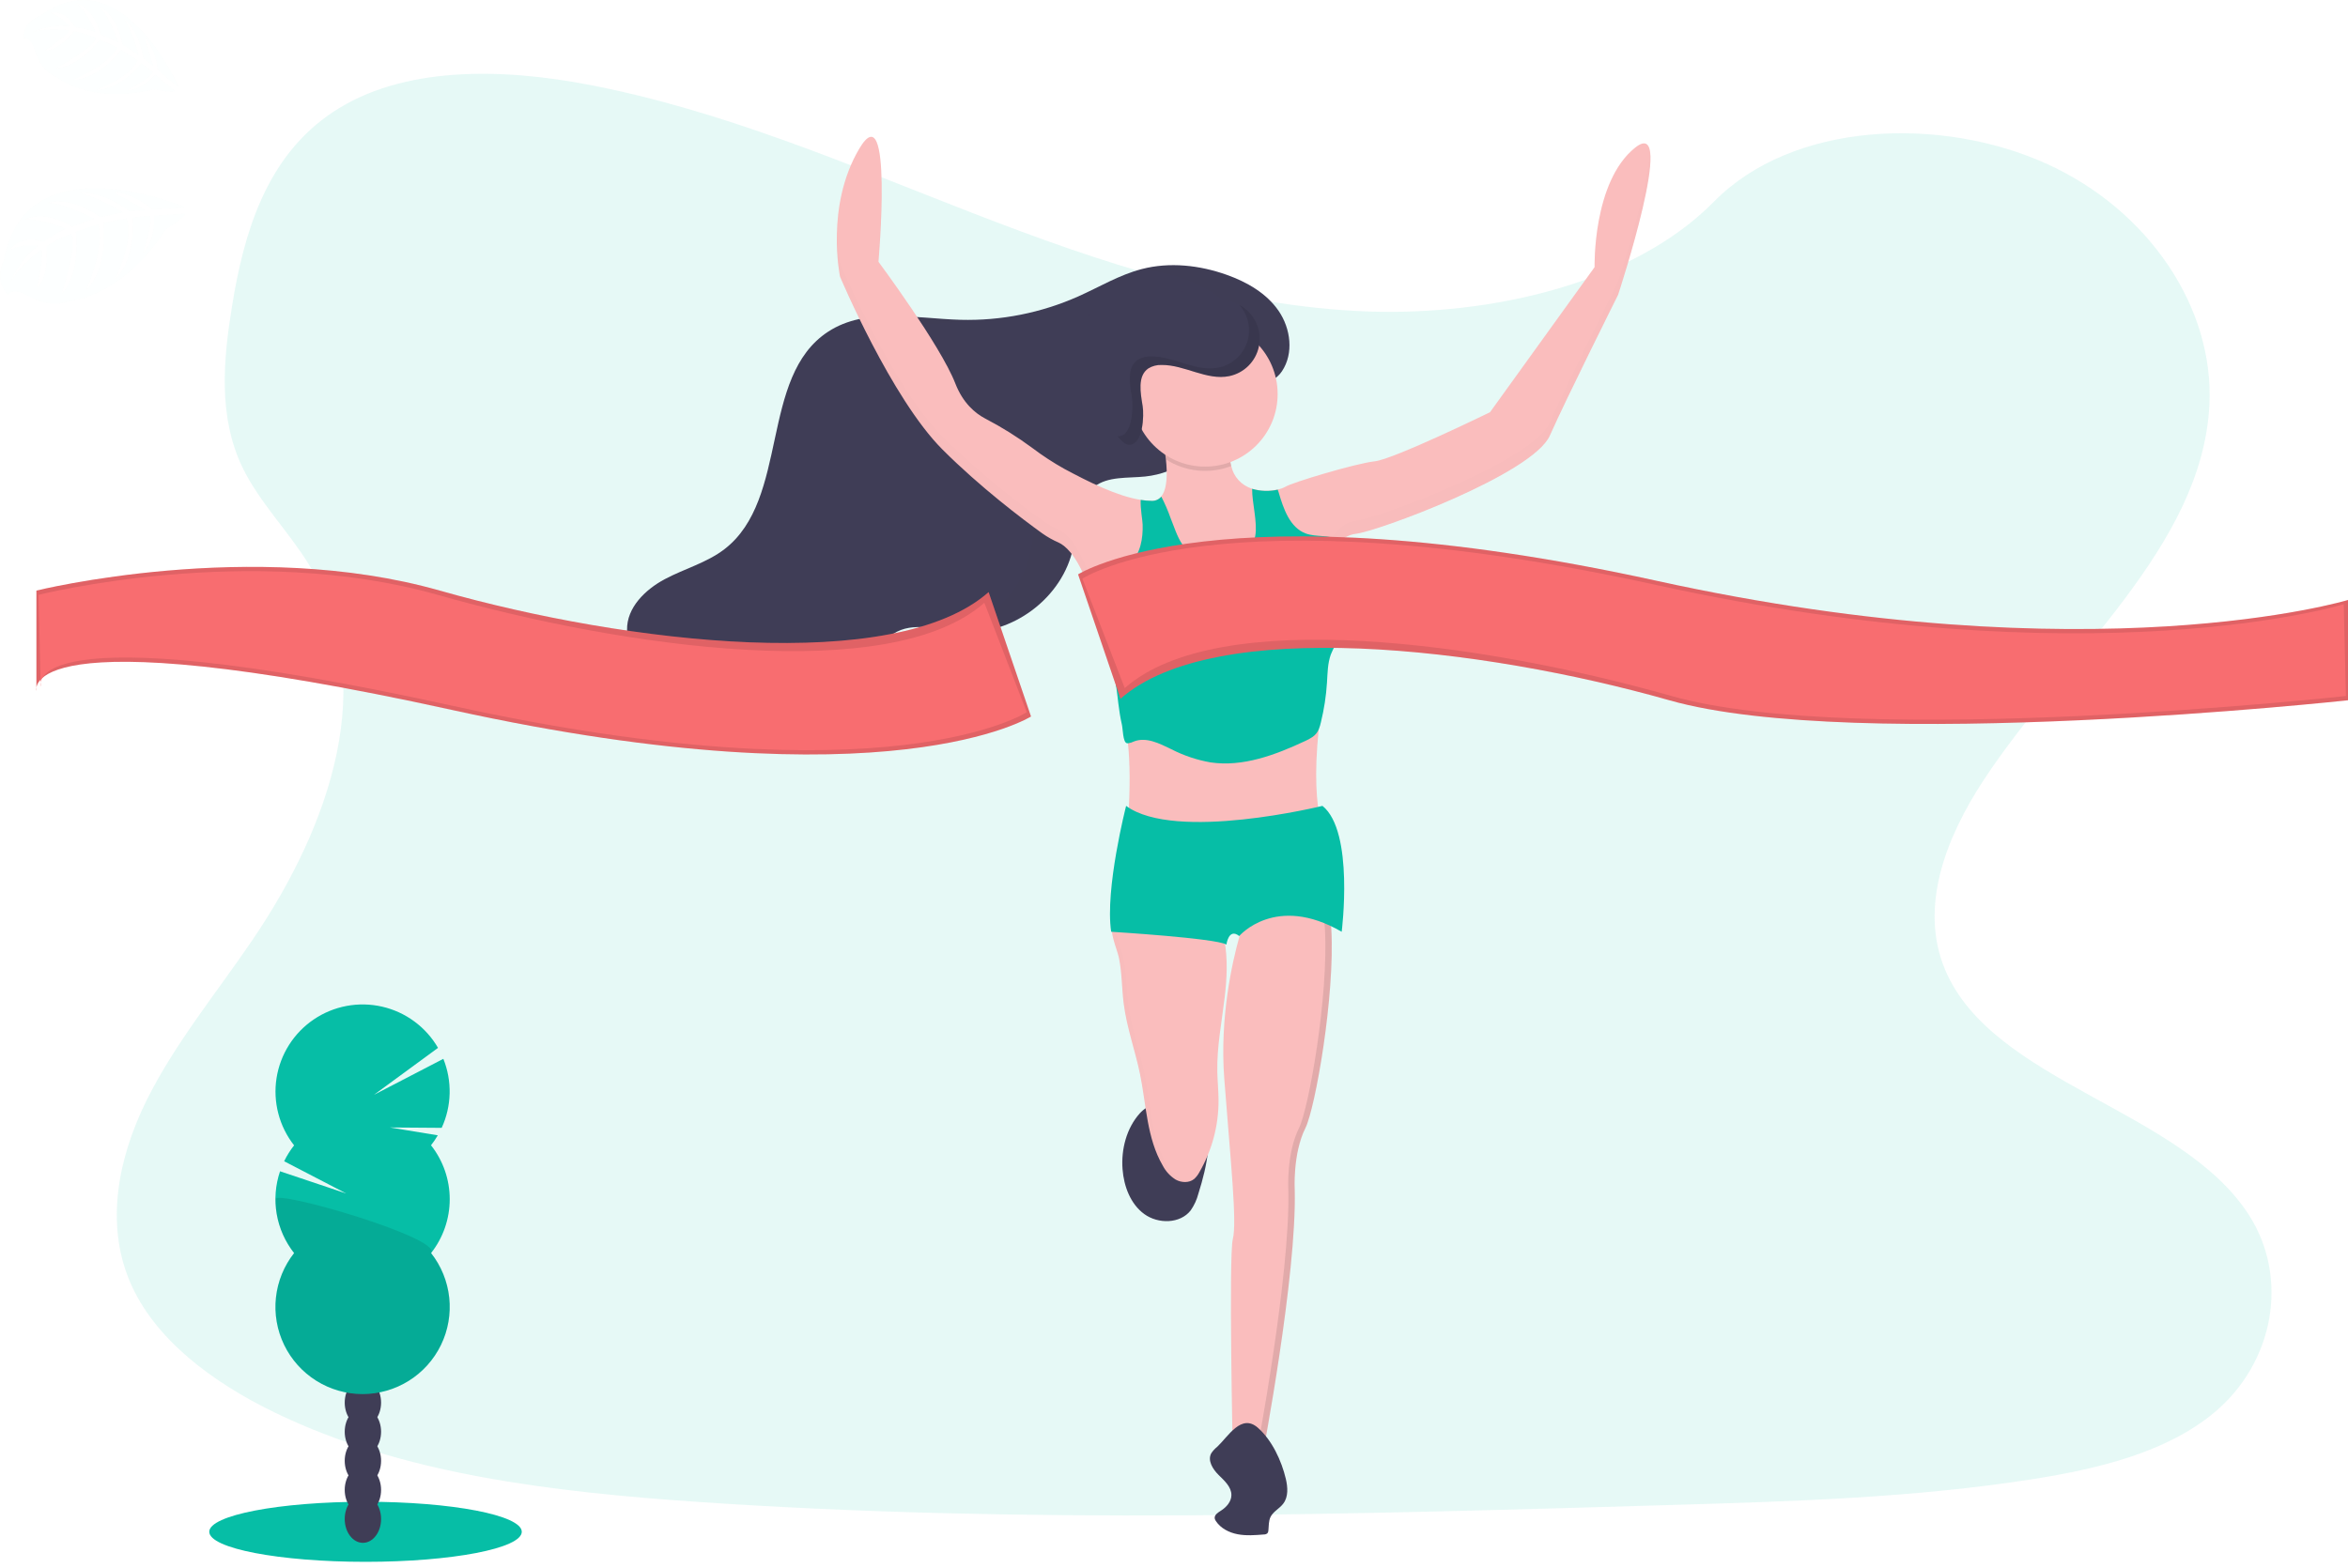 <svg width="226" height="151" viewBox="0 0 226 151" fill="none" xmlns="http://www.w3.org/2000/svg">
<g clip-path="url(#clip0)">
<path opacity="0.1" d="M131.733 29.991C118.437 29.519 105.774 25.227 93.69 20.541C81.607 15.855 69.622 10.641 56.644 8.154C48.297 6.553 38.751 6.327 32.027 10.802C25.554 15.116 23.463 22.542 22.339 29.441C21.492 34.63 20.995 40.09 23.313 44.949C24.923 48.322 27.779 51.157 29.755 54.389C36.631 65.63 31.77 79.493 24.321 90.469C20.829 95.619 16.772 100.535 14.074 106.012C11.377 111.489 10.13 117.773 12.49 123.365C14.828 128.912 20.402 133.07 26.439 135.997C38.702 141.943 53.146 143.646 67.241 144.609C98.432 146.743 129.787 145.819 161.06 144.895C172.634 144.552 184.258 144.204 195.643 142.415C201.966 141.421 208.493 139.843 213.084 136.036C218.911 131.202 220.355 123.016 216.449 116.956C209.9 106.789 191.797 104.264 187.214 93.351C184.695 87.346 187.282 80.655 190.945 75.086C198.801 63.138 211.967 52.655 212.659 38.995C213.136 29.615 206.806 20.221 197.019 15.781C186.762 11.128 172.536 11.714 164.972 19.416C157.169 27.337 143.473 30.388 131.733 29.991Z" fill="#06BEA6"/>
<path d="M35.183 150.374C43.489 150.374 50.222 149.079 50.222 147.481C50.222 145.884 43.489 144.589 35.183 144.589C26.876 144.589 20.143 145.884 20.143 147.481C20.143 149.079 26.876 150.374 35.183 150.374Z" fill="#06BEA6"/>
<path d="M34.93 148.545C35.897 148.545 36.68 147.519 36.68 146.253C36.68 144.986 35.897 143.96 34.93 143.96C33.963 143.96 33.18 144.986 33.18 146.253C33.18 147.519 33.963 148.545 34.93 148.545Z" fill="#3F3D56"/>
<path d="M34.93 145.743C35.897 145.743 36.68 144.717 36.68 143.45C36.68 142.184 35.897 141.158 34.93 141.158C33.963 141.158 33.18 142.184 33.18 143.45C33.18 144.717 33.963 145.743 34.93 145.743Z" fill="#3F3D56"/>
<path d="M34.93 142.941C35.897 142.941 36.68 141.915 36.68 140.648C36.68 139.382 35.897 138.356 34.93 138.356C33.963 138.356 33.18 139.382 33.18 140.648C33.18 141.915 33.963 142.941 34.93 142.941Z" fill="#3F3D56"/>
<path d="M34.93 140.141C35.897 140.141 36.68 139.114 36.68 137.848C36.68 136.582 35.897 135.555 34.93 135.555C33.963 135.555 33.18 136.582 33.18 137.848C33.18 139.114 33.963 140.141 34.93 140.141Z" fill="#3F3D56"/>
<path d="M34.93 137.339C35.897 137.339 36.68 136.312 36.68 135.046C36.68 133.78 35.897 132.754 34.93 132.754C33.963 132.754 33.18 133.78 33.18 135.046C33.18 136.312 33.963 137.339 34.93 137.339Z" fill="#3F3D56"/>
<path d="M34.93 134.537C35.897 134.537 36.68 133.51 36.68 132.244C36.68 130.978 35.897 129.951 34.93 129.951C33.963 129.951 33.18 130.978 33.18 132.244C33.18 133.51 33.963 134.537 34.93 134.537Z" fill="#3F3D56"/>
<path d="M34.93 131.735C35.897 131.735 36.68 130.708 36.68 129.442C36.68 128.176 35.897 127.149 34.93 127.149C33.963 127.149 33.18 128.176 33.18 129.442C33.18 130.708 33.963 131.735 34.93 131.735Z" fill="#3F3D56"/>
<path d="M41.485 110.269C41.725 109.965 41.944 109.644 42.139 109.309L37.537 108.553L42.513 108.59C42.99 107.552 43.251 106.427 43.278 105.284C43.306 104.141 43.1 103.005 42.673 101.945L35.998 105.408L42.161 100.889C41.584 99.893 40.808 99.027 39.881 98.344C38.955 97.661 37.898 97.176 36.776 96.92C35.654 96.663 34.491 96.64 33.36 96.852C32.229 97.064 31.153 97.506 30.2 98.152C29.247 98.797 28.438 99.632 27.821 100.604C27.205 101.576 26.795 102.665 26.617 103.802C26.44 104.939 26.498 106.1 26.789 107.214C27.079 108.328 27.596 109.37 28.307 110.275C27.934 110.75 27.613 111.263 27.349 111.805L33.324 114.908L26.955 112.771C26.507 114.093 26.396 115.505 26.632 116.881C26.868 118.256 27.444 119.551 28.307 120.647C27.334 121.885 26.728 123.371 26.559 124.936C26.391 126.501 26.666 128.082 27.354 129.498C28.042 130.914 29.114 132.108 30.448 132.943C31.783 133.778 33.325 134.221 34.899 134.221C36.473 134.221 38.016 133.778 39.35 132.943C40.684 132.108 41.757 130.914 42.444 129.498C43.132 128.082 43.407 126.501 43.239 124.936C43.07 123.371 42.465 121.885 41.492 120.647C42.655 119.169 43.287 117.342 43.287 115.461C43.287 113.58 42.655 111.753 41.492 110.275L41.485 110.269Z" fill="#06BEA6"/>
<path opacity="0.1" d="M26.513 115.452C26.511 117.333 27.143 119.16 28.309 120.637C27.335 121.874 26.73 123.36 26.561 124.925C26.393 126.491 26.668 128.072 27.356 129.488C28.044 130.904 29.116 132.097 30.45 132.933C31.785 133.768 33.327 134.211 34.901 134.211C36.475 134.211 38.018 133.768 39.352 132.933C40.686 132.097 41.759 130.904 42.446 129.488C43.134 128.072 43.409 126.491 43.241 124.925C43.072 123.36 42.467 121.874 41.494 120.637C42.611 119.213 26.513 114.513 26.513 115.452Z" fill="black"/>
<path d="M108.048 112.576C108.175 114.219 108.808 115.92 110.139 116.89C111.471 117.86 113.589 117.841 114.605 116.539C114.947 116.05 115.198 115.503 115.347 114.926C116.204 112.218 116.812 109.256 115.873 106.575C113.755 106.437 111.3 105.441 109.71 107.191C108.426 108.617 107.9 110.676 108.048 112.576Z" fill="#3F3D56"/>
<path d="M117.88 96.012C117.599 98.401 117.12 100.78 117.169 103.186C117.188 104.114 117.286 105.034 117.288 105.967C117.292 108.389 116.654 110.768 115.44 112.864C115.312 113.11 115.14 113.331 114.934 113.517C114.447 113.911 113.714 113.878 113.167 113.576C112.634 113.244 112.2 112.774 111.912 112.214C110.382 109.593 110.339 106.407 109.733 103.434C109.268 101.16 108.455 98.956 108.161 96.655C107.97 95.174 107.999 93.664 107.695 92.201C107.602 91.759 107.343 91.096 107.173 90.445C107.017 89.863 106.93 89.292 107.091 88.9C107.417 88.096 108.488 88.409 109.184 88.458C111.637 88.64 114.099 88.634 116.551 88.439C116.793 88.421 117.069 88.411 117.239 88.583C117.314 88.67 117.369 88.772 117.403 88.881C117.599 89.415 117.748 89.965 117.849 90.525C118.188 92.314 118.094 94.19 117.88 96.012Z" fill="#FABDBD"/>
<g opacity="0.1">
<path opacity="0.1" d="M116.935 88.439C116.809 88.426 116.681 88.426 116.555 88.439C115.38 88.534 114.203 88.581 113.028 88.587C114.33 88.59 115.633 88.541 116.935 88.439Z" fill="black"/>
<path opacity="0.1" d="M113.582 113.576C113.049 113.244 112.615 112.773 112.327 112.214C110.797 109.593 110.754 106.407 110.148 103.434C109.683 101.16 108.87 98.956 108.576 96.655C108.385 95.174 108.414 93.664 108.11 92.201C108.017 91.759 107.758 91.096 107.588 90.444C107.432 89.863 107.345 89.292 107.506 88.9C107.574 88.739 107.688 88.602 107.835 88.507C107.981 88.412 108.153 88.362 108.327 88.365C107.808 88.331 107.3 88.392 107.095 88.9C106.935 89.292 107.021 89.863 107.177 90.444C107.347 91.096 107.606 91.759 107.699 92.201C108.003 93.664 107.974 95.174 108.165 96.655C108.459 98.958 109.272 101.162 109.737 103.434C110.343 106.407 110.386 109.597 111.916 112.214C112.204 112.773 112.638 113.244 113.172 113.576C113.5 113.758 113.875 113.834 114.248 113.794C114.015 113.763 113.789 113.69 113.582 113.576Z" fill="black"/>
</g>
<path d="M125.648 108.611C124.415 111.076 124.62 114.569 124.62 114.569C124.826 122.786 121.539 140.042 121.539 140.042H118.663C118.663 140.042 118.252 120.937 118.663 119.294C119.074 117.65 118.457 111.898 117.841 103.886C117.383 97.928 118.63 92.53 119.3 90.161C119.53 89.339 119.69 88.889 119.69 88.889C119.69 88.889 124.415 81.905 127.086 85.192C127.702 85.956 128.029 87.499 128.142 89.446C128.507 95.872 126.593 106.719 125.648 108.611Z" fill="#FABDBD"/>
<path opacity="0.1" d="M128.141 89.446C128.029 87.499 127.706 85.954 127.086 85.192C126.49 84.46 125.791 84.238 125.068 84.335C125.629 84.428 126.131 84.735 126.469 85.192C127.086 85.956 127.412 87.499 127.525 89.446C127.891 95.872 125.976 106.719 125.031 108.611C123.799 111.076 124.004 114.569 124.004 114.569C124.209 122.786 120.923 140.042 120.923 140.042H121.539C121.539 140.042 124.826 122.786 124.62 114.569C124.62 114.569 124.415 111.076 125.648 108.611C126.593 106.719 128.507 95.872 128.141 89.446Z" fill="black"/>
<path d="M117.167 139.292C116.938 139.473 116.739 139.689 116.58 139.933C116.212 140.628 116.734 141.458 117.293 142.01C117.851 142.563 118.525 143.155 118.525 143.941C118.525 144.574 118.046 145.117 117.51 145.453C117.223 145.634 116.861 145.864 116.921 146.205C116.942 146.292 116.979 146.373 117.03 146.446C117.49 147.15 118.305 147.563 119.131 147.719C119.957 147.876 120.81 147.808 121.65 147.74C121.776 147.744 121.899 147.702 121.995 147.621C122.056 147.539 122.088 147.439 122.087 147.337C122.128 146.902 122.102 146.442 122.293 146.049C122.56 145.513 123.174 145.24 123.525 144.759C124.018 144.102 123.951 143.187 123.764 142.388C123.353 140.648 122.439 138.664 121.066 137.458C119.476 136.073 118.229 138.292 117.167 139.292Z" fill="#3F3D56"/>
<path d="M123.392 35.743C124.538 34.03 124.24 31.635 123.069 29.93C121.898 28.225 120.017 27.152 118.075 26.46C115.458 25.527 112.572 25.209 109.883 25.909C107.742 26.466 105.819 27.631 103.802 28.531C100.233 30.123 96.352 30.895 92.445 30.791C88.109 30.669 83.357 29.558 79.719 31.929C73.058 36.261 76.021 48.053 69.72 52.883C68.021 54.185 65.883 54.754 63.993 55.759C62.103 56.764 60.311 58.512 60.356 60.652C60.377 61.68 60.829 62.66 61.384 63.529C63.746 67.273 68.163 69.591 72.586 69.548C77.009 69.504 81.325 67.152 83.875 63.533C84.513 62.627 85.076 61.618 86.003 61.014C87.852 59.802 90.288 60.65 92.495 60.831C97.406 61.232 102.32 57.544 103.298 52.706C103.709 50.642 103.637 48.174 105.299 46.878C106.641 45.832 108.529 46.056 110.23 45.878C113.34 45.555 115.795 43.618 117.484 41.087C118.258 39.926 118.348 38.539 119.404 37.625C120.542 36.621 122.303 37.362 123.392 35.743Z" fill="#3F3D56"/>
<g opacity="0.1">
<path opacity="0.1" d="M88.337 31.187C90.138 31.236 91.94 31.099 93.713 30.776C93.224 30.79 92.731 30.79 92.24 30.776C88.836 30.681 85.177 29.979 82.001 30.825C84.097 30.846 86.264 31.129 88.337 31.187Z" fill="black"/>
<path opacity="0.1" d="M81.89 61.423C80.964 62.027 80.401 63.035 79.762 63.941C77.798 66.698 74.928 68.676 71.653 69.531C71.894 69.541 72.134 69.548 72.376 69.546C76.803 69.502 81.116 67.15 83.665 63.53C84.304 62.624 84.867 61.616 85.793 61.012L85.954 60.913C84.503 60.714 83.079 60.644 81.89 61.423Z" fill="black"/>
<path opacity="0.1" d="M122.862 29.923C121.693 28.227 119.809 27.146 117.868 26.454C115.251 25.521 112.364 25.203 109.675 25.903C109.613 25.917 109.554 25.936 109.494 25.952C111.021 26.038 112.527 26.345 113.965 26.864C115.906 27.557 117.79 28.637 118.959 30.334C120.128 32.031 120.427 34.443 119.281 36.148C118.192 37.773 116.432 37.031 115.279 38.032C114.223 38.946 114.133 40.333 113.358 41.493C111.906 43.665 109.885 45.397 107.368 46.054C108.233 45.951 109.145 45.964 110.008 45.873C113.118 45.551 115.573 43.614 117.262 41.083C118.036 39.922 118.127 38.535 119.183 37.621C120.335 36.62 122.096 37.362 123.184 35.737C124.333 34.024 124.035 31.62 122.862 29.923Z" fill="black"/>
<path opacity="0.1" d="M106.107 46.284C104.416 46.461 102.528 46.239 101.176 47.285C99.514 48.581 99.594 51.048 99.175 53.113C98.454 56.722 95.525 59.699 92.047 60.806L92.291 60.829C97.203 61.23 102.117 57.542 103.095 52.704C103.506 50.639 103.434 48.172 105.096 46.876C105.478 46.59 105.911 46.381 106.372 46.26C106.279 46.262 106.195 46.276 106.107 46.284Z" fill="black"/>
</g>
<path d="M155.744 28.389C155.744 28.389 150.813 38.25 149.17 41.948C147.526 45.645 132.53 51.192 130.475 51.398C129.924 51.473 129.411 51.721 129.008 52.104C127.848 53.132 127.188 54.89 127.188 54.89C127.188 54.89 128.01 60.437 126.983 69.681C126.962 69.86 126.944 70.039 126.927 70.211C126.032 79.008 127.907 81.083 127.907 81.083C127.907 81.083 107.98 88.684 108.597 78.823C108.79 75.719 108.761 73.451 108.57 71.555C108.361 69.614 107.966 67.697 107.391 65.832C106.904 64.128 106.322 62.261 105.72 59.718C105.431 58.449 105.049 57.203 104.578 55.989C104.564 55.952 104.549 55.915 104.537 55.88C103.51 53.331 102.483 52.507 101.895 52.24C101.34 51.999 100.812 51.701 100.318 51.352C98.419 49.982 94.346 46.911 90.718 43.283C85.787 38.353 80.857 26.643 80.857 26.643C80.857 26.643 79.419 19.863 82.706 14.317C85.993 8.77 84.555 25.205 84.555 25.205C84.555 25.205 90.512 33.217 91.95 36.915C92.69 38.817 93.865 39.791 94.826 40.296C96.415 41.123 97.936 42.074 99.375 43.139C100.347 43.874 101.369 44.541 102.433 45.136C104.73 46.369 107.481 47.759 109.774 48.125C110.132 48.184 110.494 48.215 110.856 48.218C111.028 48.223 111.199 48.189 111.356 48.118C111.513 48.046 111.651 47.94 111.76 47.807C112.376 47.081 112.362 45.52 112.22 44.236C112.145 43.571 112.032 42.911 111.883 42.258C111.883 42.258 118.56 38.047 118.355 43.182C118.323 43.75 118.375 44.319 118.511 44.871C118.62 45.378 118.862 45.846 119.212 46.229C119.561 46.611 120.007 46.894 120.501 47.049C121.303 47.284 122.151 47.311 122.967 47.129C123.221 47.085 123.466 47.001 123.694 46.88C124.31 46.469 130.473 44.62 132.322 44.415C134.171 44.209 143.416 39.69 143.416 39.69L153.482 25.721C153.482 25.721 153.276 17.503 157.385 14.216C161.494 10.929 155.744 28.389 155.744 28.389Z" fill="#FABDBD"/>
<g opacity="0.1">
<path opacity="0.1" d="M126.927 68.978C126.748 70.629 126.669 72.29 126.691 73.95C126.712 72.865 126.784 71.626 126.927 70.211C126.944 70.038 126.962 69.86 126.983 69.681C127.342 66.517 127.514 63.335 127.496 60.151C127.465 62.924 127.293 65.693 126.983 68.448C126.971 68.627 126.944 68.806 126.927 68.978Z" fill="black"/>
<path opacity="0.1" d="M112.097 42.126C111.96 42.206 111.892 42.256 111.892 42.256C112.091 43.134 112.223 44.027 112.286 44.926C112.328 43.989 112.264 43.05 112.097 42.126Z" fill="black"/>
<path opacity="0.1" d="M84.651 24.089C84.752 22.651 84.902 20.073 84.873 17.78C84.838 20.845 84.565 23.972 84.565 23.972L84.651 24.089Z" fill="black"/>
<path opacity="0.1" d="M108.611 78.582C108.611 78.663 108.611 78.743 108.597 78.823C107.98 88.684 127.907 81.083 127.907 81.083C127.674 80.768 127.498 80.415 127.388 80.039C124.386 81.107 109.303 86.075 108.611 78.582Z" fill="black"/>
<path opacity="0.1" d="M155.744 27.156C155.744 27.156 150.813 37.017 149.17 40.715C147.526 44.413 132.53 49.959 130.475 50.165C129.924 50.24 129.411 50.488 129.008 50.871C127.848 51.899 127.188 53.657 127.188 53.657C127.188 53.657 127.238 53.992 127.297 54.629C127.527 54.101 128.119 52.889 129.008 52.104C129.411 51.72 129.924 51.473 130.475 51.397C132.53 51.192 147.526 45.645 149.17 41.947C150.813 38.25 155.744 28.389 155.744 28.389C155.744 28.389 159.218 17.84 158.835 14.684C158.519 18.727 155.744 27.156 155.744 27.156Z" fill="black"/>
<path opacity="0.1" d="M108.57 70.322C108.361 68.381 107.966 66.464 107.391 64.599C106.904 62.896 106.322 61.028 105.72 58.485C105.431 57.216 105.049 55.97 104.578 54.756C104.564 54.719 104.549 54.682 104.537 54.647C103.51 52.098 102.483 51.274 101.895 51.007C101.341 50.766 100.812 50.468 100.318 50.12C98.419 48.749 94.346 45.678 90.718 42.05C85.787 37.12 80.857 25.41 80.857 25.41C80.675 24.422 80.573 23.42 80.553 22.415C80.503 23.831 80.605 25.248 80.857 26.643C80.857 26.643 85.787 38.352 90.718 43.283C94.346 46.911 98.419 49.982 100.318 51.352C100.816 51.702 101.349 51.999 101.908 52.24C102.493 52.507 103.518 53.331 104.549 55.88C104.562 55.915 104.576 55.952 104.591 55.989C105.059 57.203 105.439 58.449 105.727 59.718C106.329 62.261 106.91 64.128 107.397 65.831C107.972 67.697 108.367 69.614 108.576 71.555C108.662 72.413 108.714 73.348 108.728 74.4C108.753 73.039 108.7 71.677 108.57 70.322Z" fill="black"/>
</g>
<path d="M128.916 61.398C128.602 61.917 128.328 62.458 128.094 63.017C127.784 63.88 127.782 64.819 127.724 65.733C127.643 67.016 127.447 68.289 127.141 69.537C127.092 69.767 127.023 69.993 126.936 70.211C126.874 70.358 126.793 70.496 126.695 70.622C126.586 70.756 126.457 70.873 126.313 70.969C126.093 71.116 125.86 71.243 125.617 71.349C122.757 72.685 119.639 73.864 116.518 73.404C115.199 73.173 113.922 72.743 112.732 72.13C111.602 71.581 110.324 70.93 109.153 71.386C108.974 71.478 108.78 71.538 108.58 71.565C108.541 71.566 108.503 71.562 108.465 71.555C108.079 71.481 108.079 70.178 107.99 69.794C107.654 68.319 107.602 67.124 107.401 65.842C107.294 65.133 107.128 64.434 106.906 63.752C106.084 61.267 105.835 58.617 105.835 56.012C105.835 55.882 104.911 56.012 104.603 55.999C104.525 55.999 104.482 55.987 104.5 55.96C104.518 55.935 104.539 55.911 104.562 55.89C104.669 55.803 104.795 55.741 104.93 55.708L105.172 55.636C106.442 55.276 107.843 55.126 108.792 54.233C109.778 53.31 110.024 51.837 109.981 50.489C109.969 50.056 109.757 49.004 109.792 48.131C110.15 48.19 110.512 48.221 110.875 48.224C111.047 48.229 111.218 48.195 111.375 48.124C111.531 48.052 111.67 47.946 111.779 47.813C112.121 48.476 112.418 49.163 112.666 49.867C113.015 50.726 113.282 51.63 113.794 52.406C114.616 53.672 116.132 54.504 117.64 54.376C119.148 54.249 120.551 53.09 120.82 51.603C121.056 50.298 120.508 48.421 120.52 47.065C121.322 47.3 122.17 47.328 122.985 47.145C123.02 47.229 123.049 47.315 123.073 47.402C123.536 48.988 124.152 50.808 125.703 51.371C126.706 51.732 127.891 51.461 128.817 51.987C128.889 52.028 128.957 52.073 129.023 52.123C129.237 52.282 129.421 52.477 129.567 52.7C129.948 53.328 130.174 54.038 130.227 54.771C130.464 57.061 130.007 59.37 128.916 61.398Z" fill="#06BEA6"/>
<path opacity="0.1" d="M118.511 44.869C117.486 45.264 116.383 45.412 115.29 45.302C114.197 45.191 113.146 44.826 112.22 44.234C112.145 43.569 112.032 42.908 111.883 42.256C111.883 42.256 118.56 38.044 118.355 43.18C118.323 43.748 118.375 44.317 118.511 44.869Z" fill="black"/>
<path d="M115.99 44.926C119.848 44.926 122.975 41.799 122.975 37.941C122.975 34.084 119.848 30.957 115.99 30.957C112.132 30.957 109.005 34.084 109.005 37.941C109.005 41.799 112.132 44.926 115.99 44.926Z" fill="#FABDBD"/>
<path d="M103.769 55.301C103.769 55.301 117.327 46.673 159.441 55.917C201.555 65.162 226.002 57.766 226.002 57.766V67.421C226.002 67.421 178.752 72.557 160.674 67.421C142.596 62.286 116.861 59.323 107.849 67.276L103.769 55.301Z" fill="#F86D70"/>
<path opacity="0.1" d="M103.769 55.301C103.769 55.301 117.327 46.673 159.441 55.917C201.555 65.162 226.002 57.766 226.002 57.766V67.421C226.002 67.421 178.752 72.557 160.674 67.421C142.596 62.286 116.861 59.323 107.849 67.276L103.769 55.301Z" fill="black"/>
<path d="M104.18 55.712C104.18 55.712 117.327 47.083 159.441 56.328C201.555 65.572 225.591 58.177 225.591 58.177L225.797 67.01C225.797 67.01 178.958 72.146 160.88 67.01C142.801 61.874 117.272 58.296 108.26 66.248L104.18 55.712Z" fill="#F86D70"/>
<path d="M99.237 68.983C99.237 68.983 85.678 77.611 43.564 68.366C1.45 59.122 3.505 66.517 3.505 66.517V56.862C3.505 56.862 24.253 51.726 42.332 56.862C60.41 61.998 86.145 64.96 95.157 57.008L99.237 68.983Z" fill="#F86D70"/>
<path opacity="0.1" d="M99.237 68.983C99.237 68.983 85.678 77.611 43.564 68.366C1.45 59.122 3.505 66.517 3.505 66.517V56.862C3.505 56.862 24.253 51.726 42.332 56.862C60.41 61.998 86.145 64.96 95.157 57.008L99.237 68.983Z" fill="black"/>
<path d="M98.826 68.572C98.826 68.572 85.678 77.2 43.564 67.955C1.45 58.711 3.916 66.106 3.916 66.106L3.71 57.273C3.71 57.273 24.048 52.137 42.126 57.273C60.205 62.409 85.734 65.987 94.746 58.035L98.826 68.572Z" fill="#F86D70"/>
<path d="M109.983 39.098C109.778 37.816 109.461 36.202 110.534 35.468C110.916 35.236 111.358 35.122 111.805 35.139C114.026 35.117 116.148 36.664 118.326 36.212C119.019 36.066 119.655 35.724 120.158 35.226C120.661 34.728 121.01 34.095 121.162 33.403C121.314 32.712 121.262 31.991 121.015 31.328C120.767 30.664 120.332 30.087 119.764 29.665C118.907 29.028 117.825 28.798 116.777 28.582C114.022 28.015 111.146 27.45 108.426 28.171C105.706 28.892 103.22 31.331 103.438 34.129C103.541 35.468 104.223 36.684 104.936 37.826C105.478 38.693 107.59 42.757 108.615 42.819C110.061 42.903 110.125 39.936 109.983 39.098Z" fill="#3F3D56"/>
<path d="M127.291 77.59C127.291 77.59 113.116 81.083 108.391 77.59C108.391 77.59 106.337 85.602 106.953 89.711C106.953 89.711 117.019 90.327 118.046 90.944C118.046 90.944 118.252 89.3 119.279 90.122C119.279 90.122 122.771 86.013 129.14 89.711C129.14 89.711 130.372 80.056 127.291 77.59Z" fill="#06BEA6"/>
<path opacity="0.1" d="M119.768 29.665C119.622 29.559 119.469 29.463 119.31 29.377C119.734 29.859 120.024 30.444 120.151 31.073C120.278 31.702 120.238 32.353 120.034 32.962C119.831 33.571 119.471 34.115 118.991 34.541C118.511 34.968 117.927 35.26 117.299 35.39C115.121 35.842 112.999 34.295 110.778 34.318C110.331 34.3 109.889 34.414 109.507 34.646C108.434 35.38 108.749 36.994 108.954 38.276C109.09 39.114 109.034 42.081 107.592 42.001H107.567C107.964 42.484 108.334 42.81 108.619 42.823C110.057 42.903 110.117 39.947 109.981 39.098C109.776 37.816 109.461 36.202 110.534 35.468C110.916 35.236 111.358 35.122 111.805 35.139C114.026 35.117 116.148 36.664 118.326 36.212C119.019 36.066 119.655 35.724 120.158 35.226C120.661 34.728 121.01 34.095 121.162 33.403C121.314 32.712 121.262 31.991 121.014 31.328C120.767 30.664 120.332 30.087 119.764 29.665H119.768Z" fill="black"/>
<g opacity="0.1">
<path opacity="0.1" d="M17.741 19.907C17.741 19.907 2.381 13.448 0.368 25.096C0.368 25.096 -0.682 26.91 0.779 28.409C0.779 28.409 1.093 27.606 2.578 28.438C3.108 28.73 3.671 28.958 4.255 29.118C5.043 29.336 5.881 29.291 6.642 28.991C6.642 28.991 11.693 28.718 15.942 22.109C15.942 22.109 17.762 20.983 17.854 20.562L14.81 20.767C14.81 20.767 15.042 22.996 13.783 24.334C13.783 24.334 14.902 20.876 14.364 20.778C14.255 20.757 12.755 20.956 12.755 20.956C12.755 20.956 13.144 24.831 11.112 26.836C11.112 26.836 12.998 22.893 12.176 21.026L9.931 21.46C9.931 21.46 10.547 25.535 8.324 27.908C8.324 27.908 10.15 23.717 9.446 21.587L7.293 22.31C7.293 22.31 7.813 26.3 5.953 28.268C5.953 28.268 7.576 23.212 6.812 22.515C6.812 22.515 4.877 23.3 4.462 23.748C4.462 23.748 4.77 26.624 3.587 27.651C3.587 27.651 4.314 24.159 3.955 24.015C3.955 24.015 1.705 25.708 1.021 27.169C1.021 27.169 1.876 24.938 3.671 23.676C3.671 23.676 2.163 23.422 1 24.052C1 24.052 1.779 22.571 4.215 23.274C4.215 23.274 6.021 22.025 6.383 22.041C6.383 22.041 4.078 21.014 2.412 21.139C2.412 21.139 4.197 20.112 6.948 21.829L9.092 21.053C9.092 21.053 6.116 19.526 4.622 19.533C4.622 19.533 6.607 18.766 9.651 20.903L11.847 20.453C11.847 20.453 9.382 18.943 7.72 18.592C7.72 18.592 9.715 18.277 12.482 20.35L13.986 20.223C13.986 20.223 12.166 19.153 11.615 18.892C11.065 18.631 11.089 18.46 11.089 18.46C12.4 18.688 13.621 19.275 14.617 20.157C14.617 20.157 17.727 20.098 17.741 19.907Z" fill="#06BEA6"/>
</g>
<g opacity="0.1">
<path opacity="0.1" d="M17.174 8.328C17.174 8.328 11.722 -4.259 3.897 1.514C3.897 1.514 2.239 1.995 2.254 3.712C2.254 3.712 2.899 3.414 3.305 4.754C3.458 5.229 3.664 5.686 3.922 6.114C4.262 6.689 4.781 7.139 5.399 7.394C5.399 7.394 8.554 10.109 14.849 8.604C14.849 8.604 16.572 8.973 16.868 8.774L14.943 7.159C14.943 7.159 13.813 8.616 12.297 8.688C12.297 8.688 14.933 7.27 14.668 6.905C14.615 6.831 13.612 6.095 13.612 6.095C13.612 6.095 11.634 8.618 9.298 8.657C9.298 8.657 12.665 7.387 13.24 5.812L11.661 4.785C11.661 4.785 9.701 7.556 7.032 7.7C7.032 7.7 10.504 6.262 11.299 4.585L9.608 3.788C9.608 3.788 7.644 6.459 5.423 6.56C5.423 6.56 9.267 4.481 9.208 3.632C9.208 3.632 7.611 2.995 7.106 3.032C7.106 3.032 5.654 4.912 4.357 4.859C4.357 4.859 6.779 3.197 6.646 2.907C6.646 2.907 4.345 2.632 3.106 3.112C3.106 3.112 4.885 2.274 6.67 2.549C6.67 2.549 5.921 1.537 4.875 1.255C4.875 1.255 6.182 0.818 7.229 2.623C7.229 2.623 9.012 2.909 9.22 3.123C9.22 3.123 8.439 1.194 7.371 0.325C7.371 0.325 9.014 0.735 9.672 3.318L11.387 4.08C11.387 4.08 10.489 1.477 9.588 0.633C9.588 0.633 11.204 1.307 11.796 4.31L13.355 5.294C13.355 5.294 12.749 2.993 11.964 1.847C11.964 1.847 13.329 2.794 13.793 5.602L14.758 6.383C14.758 6.383 14.286 4.711 14.107 4.242C13.928 3.774 14.041 3.688 14.041 3.688C14.689 4.57 15.08 5.615 15.169 6.705C15.169 6.705 17.063 8.435 17.174 8.328Z" fill="#06BEA6"/>
</g>
</g>
<defs>
<clipPath id="clip0">
<rect width="226" height="150.374" fill="white"/>
</clipPath>
</defs>
</svg>
